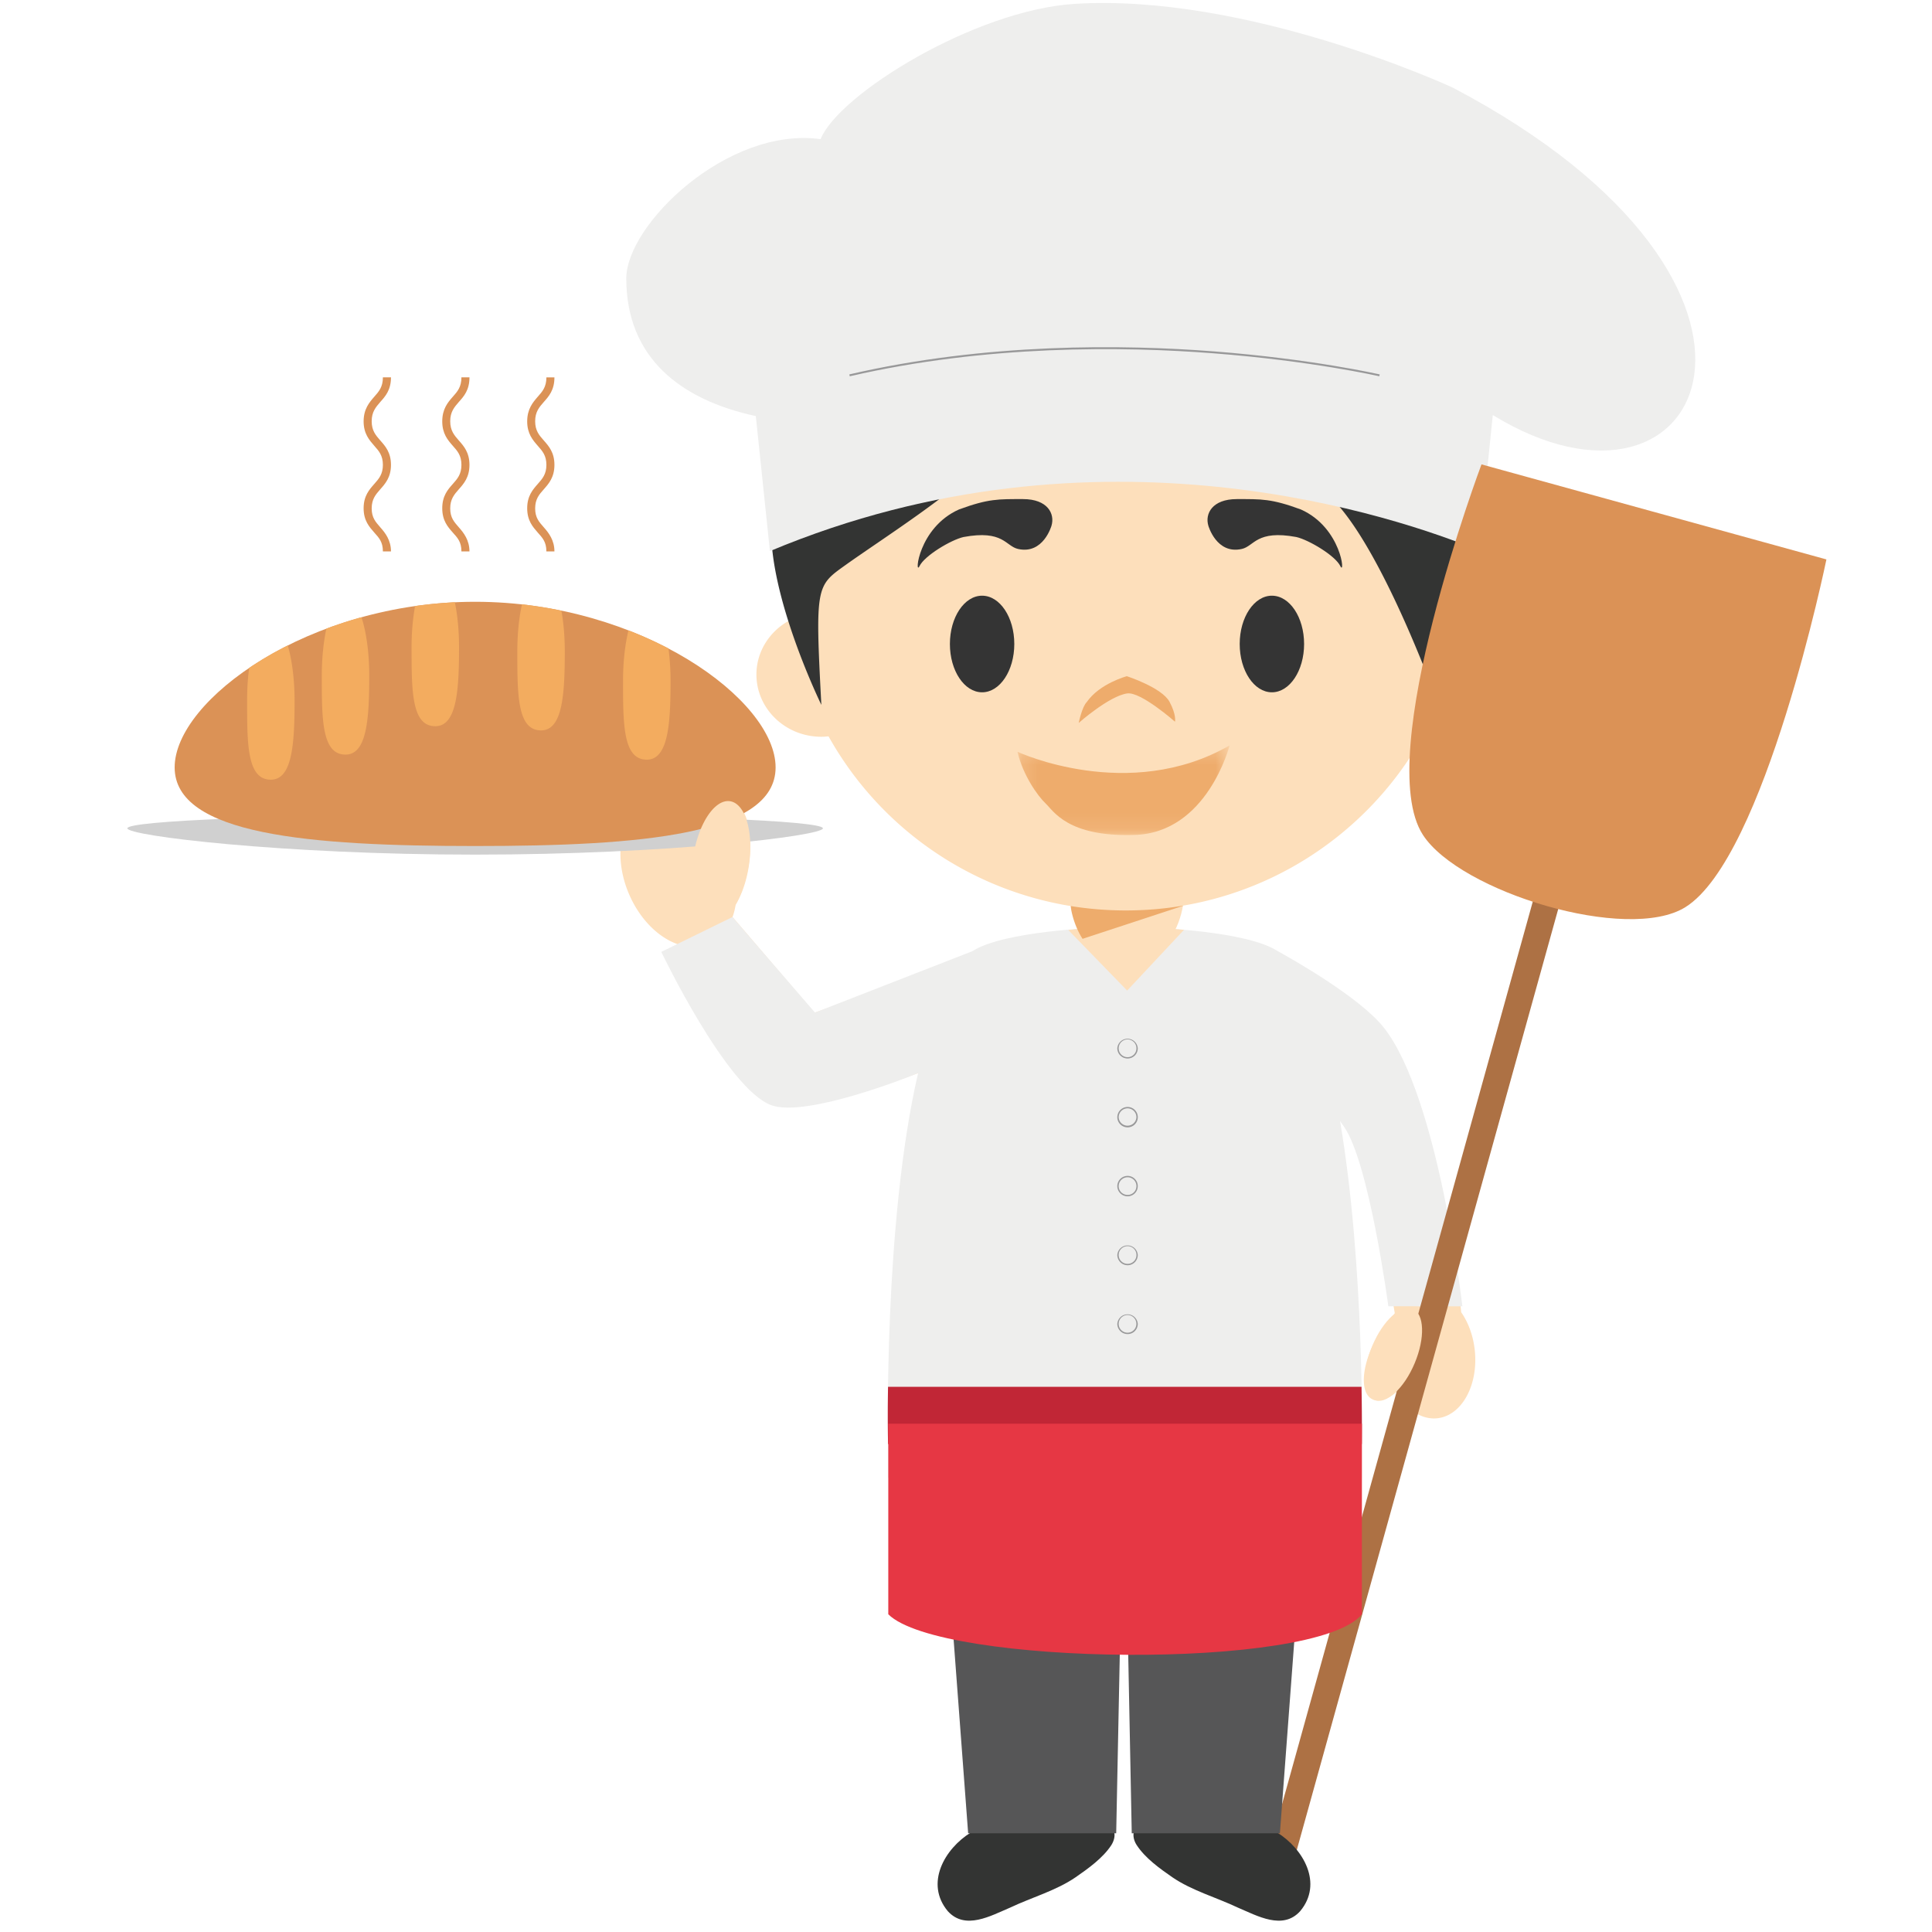 <svg xmlns="http://www.w3.org/2000/svg" xmlns:xlink="http://www.w3.org/1999/xlink" width="120" height="120"><defs><path id="a" d="M.2.3h13.173v5.567H.2z"/></defs><g fill="none" fill-rule="evenodd"><path fill="#FDDFBB" d="M86.076 64.267c3.389 4.319 4.689 17.301 4.689 17.301l-.006-.059c.438.63.746 1.45.842 2.362.231 2.172-.813 4.06-2.332 4.221-.988.101-1.935-.554-2.535-1.632-.564.466-1.123.646-1.52.438-.744-.394-.654-2.013.197-3.62a6.347 6.347 0 0 1 1.112-1.517c.035-.07.071-.132.108-.195 0 0-1.473-9.375-3.052-11.594-.784-1.11-1.293-1.735-1.473-2.225-.143-.4-.302-1.156-.367-1.441-.507-2.227-3.272-7.246-3.272-7.246s5.959 3.105 7.609 5.207M40.267 49.81c1.117-.468 2.446-.04 3.526.993.49-.73 1.071-1.139 1.607-1.036 1 .196 1.47 2.105 1.048 4.263-.163.824-.429 1.567-.756 2.162a3.975 3.975 0 0 1-.193.765l5.089 5.95 10.793-3.849s-1.838 2.9-2.29 3.956c-.328.77-.967 3.212-.967 3.212s-7.88 3.19-10.118 2.38c-2.767-.995-5.936-9.969-5.936-9.969-1.191-.419-2.34-1.556-3.006-3.116-1.038-2.436-.497-4.99 1.203-5.71"/><path fill="#EEEEED" d="m86.233 81.133 4.597.004s-1.478-12.985-4.87-17.301c-1.502-1.91-5.845-4.349-6.629-4.777-1.939-1.25-7.77-1.436-7.77-1.436l-1.623.05h-.137l-1.622-.05s-5.854.203-7.785 1.459l-9.774 3.811-5.128-5.933-4.418 2.164s4.077 8.53 6.842 9.525c2.14.777 8.567-1.76 9.11-2.002-2.162 9.317-1.868 23.052-1.868 23.052v2.09h29.428v-2.094s.186-10.989-1.352-20.065l.232.332c1.574 2.217 2.767 11.171 2.767 11.171"/><path fill="#989899" d="M70.038 64.56a.556.556 0 0 0-.556.552.552.552 0 1 0 .556-.552m0 1.184a.637.637 0 0 1-.64-.632.637.637 0 0 1 1.271 0c0 .35-.279.632-.63.632m-.001 3.098a.554.554 0 0 0-.556.548.552.552 0 0 0 1.103 0 .549.549 0 0 0-.547-.548m0 1.18a.637.637 0 0 1-.64-.632.64.64 0 0 1 .64-.634.633.633 0 0 1 0 1.266m0 3.1a.553.553 0 0 0-.556.55c0 .305.25.547.556.547a.548.548 0 1 0 0-1.097m0 1.183a.64.64 0 0 1-.64-.633c0-.35.288-.634.64-.634a.63.63 0 0 1 .631.634.631.631 0 0 1-.63.633m-.001 3.095a.552.552 0 0 0-.556.549c0 .306.25.552.556.552a.55.55 0 0 0 0-1.101m0 1.185a.641.641 0 0 1-.64-.636.637.637 0 0 1 1.271 0 .633.633 0 0 1-.63.636m-.001 3.091a.557.557 0 0 0-.556.553.55.55 0 1 0 .556-.552m0 1.184a.637.637 0 0 1-.64-.632.637.637 0 0 1 1.271 0c0 .35-.279.632-.63.632"/><path fill="#D0D0D0" d="M51.113 51.448c0 .47-9.674 1.634-21.603 1.634-11.928 0-21.599-1.164-21.599-1.634 0-.473 9.67-.852 21.6-.852 11.928 0 21.602.38 21.602.852"/><path fill="#DB9256" d="M48.174 47.664c0 4.189-8.355 4.884-18.664 4.884-10.305 0-18.662-.695-18.662-4.884 0-4.19 8.357-10.286 18.662-10.286 10.31 0 18.664 6.096 18.664 10.286"/><path fill="#F3AC5F" d="M15.348 43.525c0 2.709 0 4.903 1.474 4.903 1.325 0 1.475-2.194 1.475-4.903 0-1.339-.163-2.552-.425-3.434a20.99 20.99 0 0 0-2.394 1.394c-.088.621-.13 1.31-.13 2.04m4.639-1.56c0 2.712 0 4.905 1.474 4.905 1.323 0 1.474-2.193 1.474-4.905 0-1.436-.187-2.732-.483-3.625-.752.206-1.475.444-2.179.705-.177.815-.286 1.826-.286 2.92m5.576-1.762c0 2.707 0 4.903 1.474 4.903 1.327 0 1.475-2.196 1.475-4.903 0-1.042-.096-2.002-.26-2.796-.84.044-1.668.122-2.473.236a14.697 14.697 0 0 0-.216 2.56m8.043 5.163c1.327 0 1.474-2.198 1.474-4.905 0-.924-.076-1.792-.212-2.531a26.292 26.292 0 0 0-2.446-.393c-.185.821-.29 1.829-.29 2.924 0 2.707 0 4.905 1.474 4.905m6.566 1.818c1.329 0 1.478-2.196 1.478-4.905 0-.708-.05-1.388-.128-2a24.446 24.446 0 0 0-2.486-1.125c-.21.85-.338 1.939-.338 3.125 0 2.709 0 4.905 1.474 4.905"/><path fill="#DB9256" d="M24.284 34.249h-.502c0-.596-.248-.848-.535-1.171-.306-.351-.662-.738-.662-1.509 0-.77.356-1.162.662-1.51.287-.324.535-.606.535-1.185 0-.583-.248-.861-.535-1.185-.306-.352-.662-.749-.662-1.516 0-.772.356-1.18.662-1.532.287-.323.535-.605.535-1.203h.502c0 .794-.354 1.182-.664 1.529-.283.328-.534.617-.534 1.198 0 .583.25.867.534 1.193.31.348.664.746.664 1.516s-.354 1.167-.664 1.516c-.283.326-.534.606-.534 1.19 0 .58.25.842.534 1.172.31.346.664.804.664 1.497m4.876 0h-.5c0-.596-.246-.848-.535-1.171-.31-.351-.656-.738-.656-1.509 0-.77.346-1.162.656-1.51.289-.324.535-.606.535-1.185 0-.583-.246-.861-.535-1.185-.31-.352-.656-.749-.656-1.516 0-.772.346-1.18.656-1.532.289-.323.535-.605.535-1.203h.5c0 .794-.352 1.182-.662 1.529-.285.328-.534.617-.534 1.198 0 .583.249.867.534 1.193.31.348.661.746.661 1.516s-.351 1.167-.661 1.516c-.285.326-.534.606-.534 1.19 0 .58.249.842.534 1.172.31.346.661.804.661 1.497m5.278 0h-.5c0-.596-.248-.848-.535-1.171-.306-.351-.657-.738-.657-1.509 0-.77.351-1.162.657-1.51.287-.324.536-.606.536-1.185 0-.583-.249-.861-.536-1.185-.306-.352-.657-.749-.657-1.516 0-.772.351-1.18.657-1.532.287-.323.536-.605.536-1.203h.499c0 .794-.352 1.182-.66 1.529-.289.328-.537.617-.537 1.198 0 .583.248.867.537 1.193.308.348.66.746.66 1.516s-.352 1.167-.66 1.516c-.289.326-.537.606-.537 1.19 0 .58.248.842.537 1.172.308.346.66.804.66 1.497"/><path fill="#FDDFBB" d="M46.516 53.76c-.31 2.06-1.339 3.617-2.293 3.474-.956-.14-1.482-1.93-1.172-3.99.308-2.063 1.336-3.622 2.292-3.479.957.145 1.479 1.93 1.173 3.995m23.494 7.766-3.654-3.76c1.128-.134 1.975-.174 1.975-.174l1.626.086h.137l1.624-.059s.77.032 1.82.137l-3.528 3.77zm20.778-22.839c.158-1.03.237-2.09.237-3.164 0-11.61-9.45-21.022-21.108-21.022-11.66 0-21.108 9.413-21.108 21.022 0 1.025.073 2.033.216 3.018-1.22.666-2.042 1.92-2.042 3.356 0 2.133 1.807 3.865 4.031 3.865.151 0 .3-.012.448-.027A21.109 21.109 0 0 0 69.917 56.55c7.93 0 14.837-4.354 18.444-10.796.061.004.128.008.191.008 2.226 0 4.03-1.732 4.03-3.865 0-1.341-.714-2.52-1.794-3.21"/><path fill="#343434" d="M63.229 34.096c-.772-.174-.908-1.201-3.386-.74-.779.18-2.417 1.156-2.732 1.808-.316.652-.088-2.392 2.457-3.522 1.835-.675 2.457-.642 3.977-.642s1.987.907 1.766 1.65c0 0-.503 1.803-2.082 1.446zm13.905 0c.772-.174.908-1.201 3.386-.74.779.18 2.417 1.156 2.732 1.808.316.652.087-2.392-2.457-3.522-1.835-.675-2.457-.642-3.977-.642s-1.987.907-1.766 1.65c0 0 .503 1.803 2.082 1.446zM63 40c0 1.657-.895 3-2 3s-2-1.343-2-3 .895-3 2-3 2 1.343 2 3m18 0c0 1.657-.895 3-2 3s-2-1.343-2-3 .895-3 2-3 2 1.343 2 3"/><path fill="#EEAC6C" d="M70.02 43.07c.839-.115 2.96 1.756 2.96 1.756s.103-.414-.34-1.238C72.163 42.703 69.99 42 69.99 42s-1.687.448-2.487 1.604c-.296.29-.503 1.299-.503 1.299s1.895-1.681 3.02-1.834z"/><g transform="translate(63 46)"><mask id="b" fill="#fff"><use xlink:href="#a"/></mask><path fill="#EEAC6C" d="M.2.696S7.097 3.904 13.372.299c0 0-1.39 5.47-5.95 5.561-4.115.122-4.984-1.492-5.477-1.956C1.453 3.441.525 2.132.2.696" mask="url(#b)"/></g><path fill="#333433" d="M91.863 32.786a41.481 41.481 0 0 0-.252-3.865c-2.834-9.253-11.474-15.98-21.693-15.98a22.69 22.69 0 0 0-20.307 12.523c-1.025 2.918-1.65 5.794-1.705 7.088-.184 4.495 3.11 11.228 3.11 11.228-.395-7.398-.313-7.385 1.477-8.668 2.226-1.593 6.919-4.562 8.73-6.614.348-.394 1.061-1.802 1.061-1.802s-.07 1.103.55 1.59c3.734 2.936 14.754-.329 18.936 1.936 3.418 1.852 7.571 13.558 7.571 13.558 1.69-3.185 2.557-8.526 2.522-10.994"/><path fill="#FDDFBB" d="M68.272 58.962h3.451c.981 0 1.78-2.108 1.78-3.074h-7.02c0 .966.802 3.074 1.789 3.074"/><path fill="#EEAC6C" d="m67.24 58.313 6.242-2.051.01-.012c-1.16.199-2.356.3-3.574.3a21.67 21.67 0 0 1-3.415-.273c.065.6.342 1.436.738 2.036"/><path fill="#EEEEED" d="M38.9 17.292c0-3.322 6.26-9.44 12.069-8.65 1.114-2.775 9.548-8.001 15.753-8.4C77.412-.439 90.015 5.33 90.287 5.47c23.297 12.29 15.742 28.457 2.434 20.31l-.864 8.408c-4.922-2.03-23.638-8.508-44.036.044l-.876-8.389c-4.662-1.003-8.045-3.611-8.045-8.55"/><path fill="#989899" d="M85.669 23.37c-.04-.009-4.184-.953-10.279-1.424-5.626-.436-14.118-.537-22.61 1.425l-.027-.116c8.508-1.97 17.015-1.865 22.649-1.429 6.106.472 10.252 1.421 10.294 1.429l-.027.116z"/><path fill="#AD7144" d="m79.902 117.223-1.583-.438 17.47-62.891 1.586.44z"/><path fill="#DB9256" d="M104.683 56.345c-3.585 2.238-14.013-.95-16.306-4.493-3.164-4.899 3.641-23.008 3.641-23.008l21.424 5.903s-3.802 18.509-8.759 21.598"/><path fill="#FDDFBB" d="M87.869 84.67c-.654 1.565-1.775 2.59-2.5 2.287-.726-.301-.784-1.817-.126-3.381.658-1.566 1.779-2.589 2.503-2.284.725.303.78 1.815.123 3.377"/><path fill="#333433" d="M79.305 113.808c1.665 1.023 2.88 3.189 1.453 4.895-1.08 1.202-2.666.292-3.874-.219-1.333-.632-2.855-1.055-4.064-1.882-.78-.539-1.69-1.19-2.216-1.998-.167-.253-.241-.554-.182-.796h8.883zm-18.985 0c-1.67 1.023-2.876 3.189-1.453 4.895 1.082 1.202 2.667.292 3.876-.219 1.333-.632 2.857-1.055 4.062-1.882.778-.539 1.694-1.19 2.222-1.998.16-.253.24-.554.178-.796H60.32z"/><path fill="#565657" d="m81.151 91.788-1.654 22.08h-9.202L69.95 96.39h-.27l-.351 17.478h-9.196l-1.656-22.08z"/><path fill="#C12636" d="M55.158 89.692h29.428c0-.063.018-1.427-.019-3.555H55.158a94.792 94.792 0 0 0 0 3.555"/><path fill="#E63744" d="M84.59 100.265c-2.854 3.518-26.204 3.198-29.417 0V88.428H84.59v11.837z"/></g></svg>